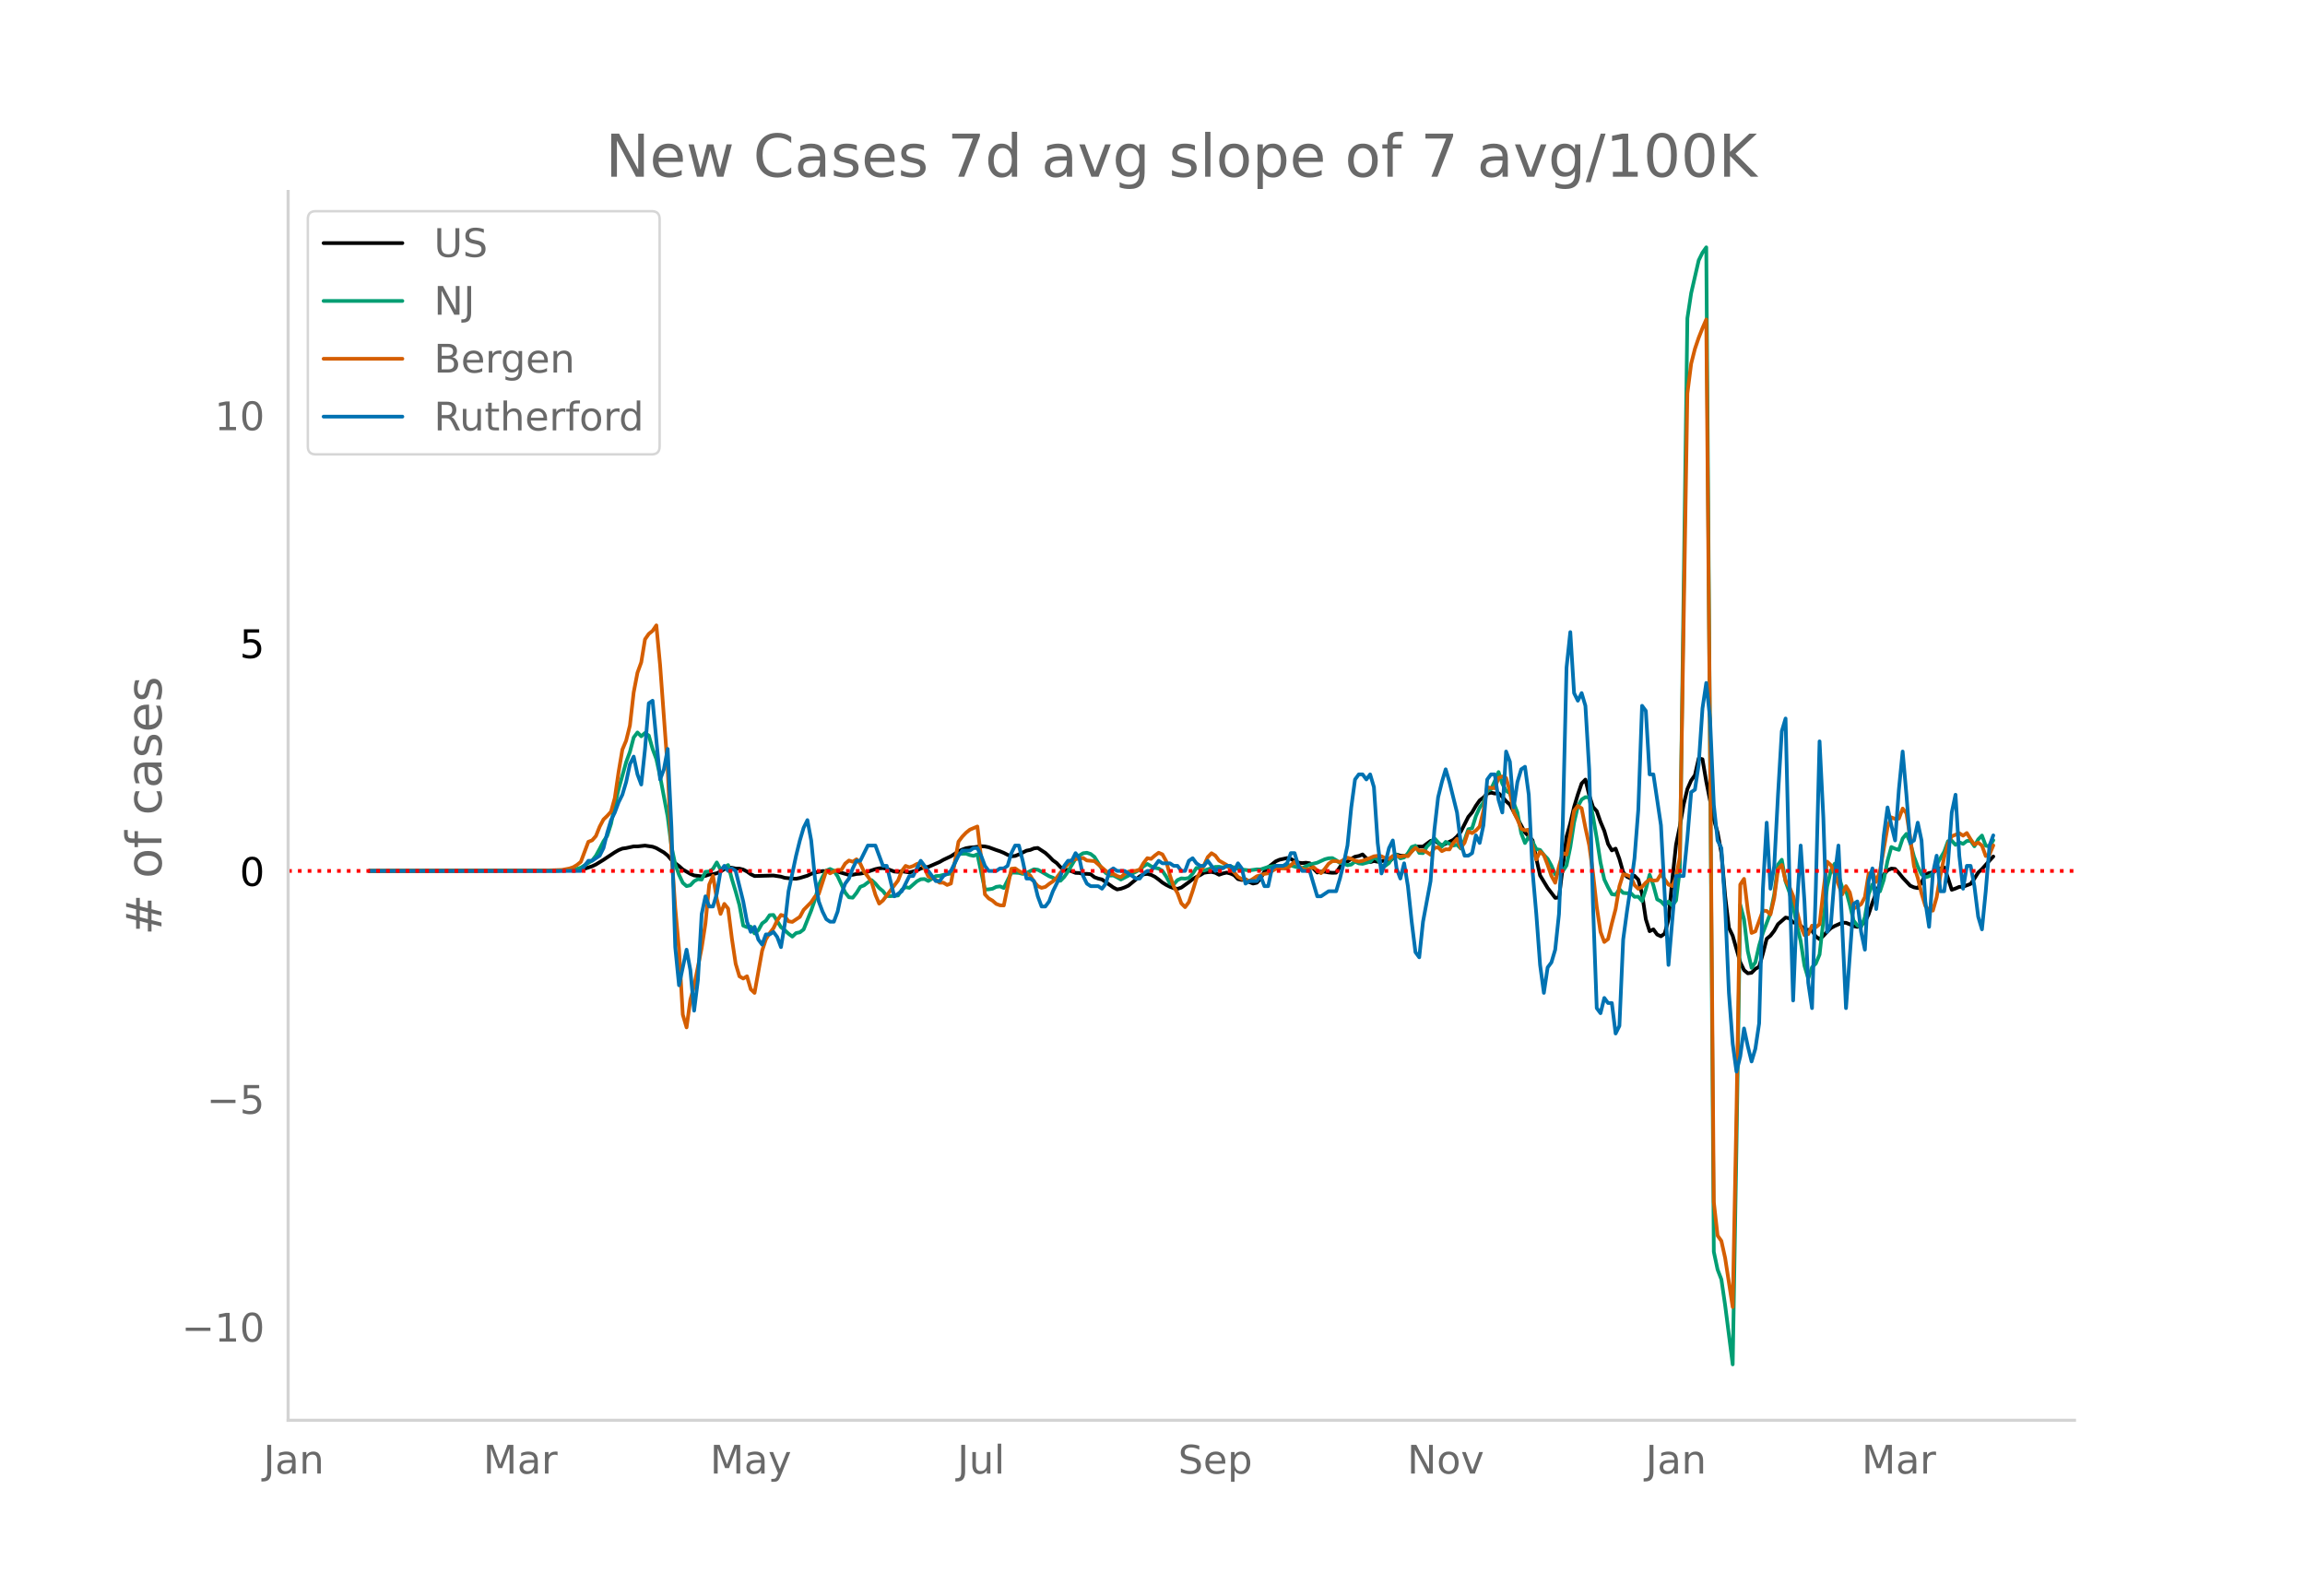 <svg height="864" viewBox="0 0 936 648" width="1248" xmlns="http://www.w3.org/2000/svg" xmlns:xlink="http://www.w3.org/1999/xlink"><defs><style>*{stroke-linecap:butt;stroke-linejoin:round}</style></defs><g id="figure_1"><path d="M0 648h936V0H0z" style="fill:#fff" id="patch_1"/><g id="axes_1"><path d="M117 576.72h725.4V77.76H117z" style="fill:none" id="patch_2"/><path clip-path="url(#p16ee1bc561)" d="m149.973 353.66 76.68-.134 7.669-.279 1.533-.165 1.534-.304 3.067-1.022 1.534-.722 3.067-1.887 4.6-3.06 1.534-.883 1.534-.623 1.534-.21 3.067-.673 1.533.008 3.068-.334 3.067.452 1.533.566 3.068 1.772 1.533 1.24 1.534 1.798 1.534 1.322 1.533 1.16 1.534 1.385 3.067 1.778 1.534.644 3.067.364 1.533-.197 1.534-.532 1.534-.176 1.533-.335 1.534-.716 1.534-.951 1.533-.722 1.534.15 1.533.318 1.534.043 1.534.383 1.533.782 1.534 1.09 1.533.744 7.669-.216 3.067.468 1.533.48 3.068.307 1.533.055 1.534-.304 3.067-.933 1.534-.752 1.533-.497 3.068-.63 3.067.113 1.533-.123 1.534.265 4.6 1.32 1.534-.069 1.534-.328 1.534-.121 1.533-.294 4.601-1.55 1.534-.33 1.533-.08 1.534.266 3.067 1.12 1.534.13 1.533-.236 3.068.493 3.067-.826 1.534-.786 1.533-.46 1.534-.185 4.6-2.007 1.534-.873 3.067-1.447 3.068-1.979 1.533-.744 1.534-.544 1.534-.263 1.533-.105 3.067-.445 1.534.103 1.534.324 3.067 1.123 1.533.509 1.534.64 1.534.781 1.533.61 1.534-.14 1.534-.621 3.067-1.523 1.533-.3 1.534-.627 1.534-.177 3.067 2.008 1.533 1.41 1.534 1.598 1.534 1.112 1.533 1.667 1.534 1.24 1.534-.143 3.067 1.236 1.533.05 1.534.356 1.534-.015 1.533.139 1.534 1.226 1.533.554 1.534.366 4.6 3.244 1.535.798 1.533-.28 1.534-.545 1.533-.719 3.068-2.517 1.533-1.242 1.534-.82 1.533-.192 1.534.4 1.534.769 1.533 1.108 1.534 1.252 1.534.943 1.533.768 1.534.575 1.533.27 1.534-.523 3.067-2.2 1.534-1.219 1.533-.897 1.534-.765 1.534-.932 1.533-.236 1.534-.121 1.534.36 1.533.804 1.534-.53 1.533-.348 1.534.372 1.534.686 1.533 1.575 1.534.357 1.533-.267 1.534 1.104 1.534.626 1.533-.344 1.534-1.716 1.534-2.786 1.533-1.75 3.067-2.421 1.534-.674 3.067-.664 1.534.332 1.533.906 1.534.634 1.534.171 1.533-.147 1.534.224 1.534 2.17 1.533 1.584 1.534-.366 1.533.026 1.534.31 1.534.143 1.533-.059 1.534-2.27 1.533-2.043 1.534-.19 1.534-1.105 1.533-.87 1.534-.298 1.534-.618 3.067 3.14 1.533-.474 1.534.294 3.067-.488 1.534.54 3.067-2.974 1.534.447 1.533.095 1.534-.238 1.534-1.613 1.533-1.924 3.067.008 3.068-2.294 1.533-.316 1.534 1.177 1.533 1.01 4.601-2.305 1.534-1.363 1.534-1.93 3.067-6.058 1.533-1.829 1.534-2.667 1.534-2.181 1.533-1.165 1.534-1.573 1.533-.408 1.534.349 1.534-.13 1.533 1.483 1.534 1.775 1.534 1.371 6.134 11.31 3.067 3.176 1.534 7.45 1.533 6.84 3.068 5.058 3.067 4.037 1.534-.13 3.067-24.717 1.533-5.398 1.534-6.647 1.534-5.094 1.533-4.466 1.534-1.567 1.533 6.295 1.534 4.818 1.534 1.673 1.533 4.395 1.534 3.639 1.534 5.302 1.533 2.632 1.534-.721 1.533 4.187 1.534 5.396 1.534 1.821 1.533.733 1.534-1.108 1.533 1.552 1.534 5.79 1.534 10.298 1.533 4.859 1.534-.74 1.534 2.106 1.533.707 1.534-1.106 1.533-5.803 1.534-16.046 1.534-14.275 1.533-7.44 1.534-8.813 1.533-6.325 1.534-3.466 1.534-2.159 1.533-6.84 1.534.384 1.534 9.053 3.067 15.33 1.533 5.343 1.534 8.32 1.534 17.496 1.533 12.905 1.534 3.237 3.067 10.78 1.534 3.165 1.533 1.29 1.534-.217 1.534-1.572 1.533-.888 1.534-5.306 1.533-6.027 1.534-1.275 1.534-1.986 1.533-2.685 3.067-2.675 1.534.283 1.534 1.685 1.533.26 1.534 1.077 1.534 1.412 3.067.57 1.533 2.38 1.534 1.087 1.534-1.309 1.533-1.709 1.534-1.457 1.533-.848 3.068-1.362 1.533.06 1.534.59 1.534.76 1.533.295 1.534-.787 1.533-1.151 1.534-3.243 1.534-4.662 3.067-7.857 1.533-3.538 1.534-1.712 1.534-.712 1.533.144 1.534 1.628 1.534 1.885 3.067 3.273 1.533.68 1.534.309 1.534-2.205 1.533-3.263 1.534-.649 1.533-.286 1.534-.963 1.534-.586 1.533-.432 1.534 4.312 1.534 4.759 1.533-.527 1.534-.662 1.533-.047 3.068-1.153 1.533-2.152 1.534-2.455 1.533-1.395 3.068-3.459 1.533-1.668h0" style="fill:none;stroke:#000;stroke-linecap:round;stroke-width:1.5" id="line2d_1"/><path clip-path="url(#p16ee1bc561)" d="m149.973 353.656 76.68-.097 4.601-.228 1.534-.185 1.534-.323 1.533-.485 4.601-2.912 1.534-1.964 1.533-2.792 1.534-3.04 1.533-2.27 1.534-4.85 1.534-7.466 1.533-6.573 3.068-10.99 1.533-4.163 1.534-5.855 1.533-2.039 1.534 1.567 1.534-1.358 1.533 1.05 1.534 5.42 1.533 4.142 1.534 7.086 3.067 16.33 1.534 12.11 1.534 7.222 1.533 4.224 1.534 3.27 1.533 1.337 1.534-.351 1.534-1.648 1.533-.827 1.534.17 1.533-3.159 1.534-.104 1.534-1.092 1.533-2.609 1.534 2.96 3.067-1.889 1.534 5.685 1.533 5.06 1.534 5.519 1.534 8.323 1.533.635 1.534-.212 1.533 2.755 1.534-1.293 1.534-2.761 1.533-1.123 1.534-2.236 1.534-.092 3.067 4.962 1.533 1.231 1.534 1.422 1.534 1.172 1.533-1.431 1.534-.304 1.533-1.17 3.068-7.672 1.533-4.477 1.534-5.848 1.534-3.357 1.533-2.538 1.534-.664 1.533.734 1.534 2.236 3.067 6.603 1.534 1.926 1.533.168 1.534-1.943 1.534-2.466 1.533-.604 1.534-1.188 1.534-.931 1.533 1.399 1.534 1.794 1.533 1.256 1.534 1.997 1.534.06 3.067-.27 1.533-2.341 1.534-1.06 1.534.307 3.067-2.683 1.534-.81 1.533-.11 1.534.795 1.533-.904 1.534-1.088 1.534-.085 1.533-.402 3.067-.553 1.534-4.196 1.534-3.78 3.067-.075 1.534.564 1.533.327 1.534-.642 3.067 14.335 1.534-.106 1.533-.234 1.534-.768 1.533-.208 1.534.672 3.067-6.208 1.534-.025 1.534.11 1.533.413 1.534-.32 1.533-.852 1.534-.718 1.534.189 1.533.825 3.067 1.8 1.534.606 1.534.891 1.533.353 1.534-1.58 1.534-2.198 3.067-5.193 1.533-1.282 1.534-.927 1.534-.19 1.533.496 1.534 1.212 3.067 4.864 1.534 1.639 1.533 1.06 1.534-.054 1.534.752 1.533.89 3.067-1.564 4.601-2.404 1.534-1.386 1.533-.96 1.534.943 1.534.625 1.533.3 1.534.945 1.534 2.3 1.533 2.824 1.534.317 1.533-1.716 1.534-.69 1.534.12 1.533-.278 1.534-1.722 1.533-2.362 1.534.176 1.534.9 4.6-1.486 1.534-.04 1.534.24 1.533-.381 1.534-.07 3.067 1.033 1.534.28 3.067.356 3.067-.417 1.534.032 3.067-1.027 3.067-.48 1.534.263 1.534-.123 1.533-.48 1.534.24 3.067.86 1.534.218 3.067-1.47 3.067-.737 3.067-1.401 1.534-.396 1.534-.082 1.533.869 1.534 1.131 1.533.153 1.534.757 1.534-.287 1.533-1.206 1.534.738 1.534.177 3.067-.84 1.533-1.733 1.534.812 1.534 2.532 1.533.058 1.534-1.174 1.533-2.474 1.534-.863 1.534 1.483 1.533-.38 1.534-1.718 1.534-2.54 1.533-.5 1.534 2.91 1.533.086 1.534-2.569 1.534-1.585 1.533-1.899 3.067 3.372 1.534-1.888 3.067 1.494 1.534-.333 1.534 1.535 1.533-3.485 1.534-4.339 1.533-.412 1.534-4.92 1.534-3.454 1.533-2.056 1.534-4.61 1.533-.773 1.534-3.33 1.534-3.67 1.533 4.747 1.534 2.842 1.534 1.006 3.067 7.842 1.533 8.355 1.534 4.027 1.534-2.554 1.533 2.092 1.534 2.94 1.533.338 1.534 2.005 1.534 1.578 1.533 2.789 1.534 3.552 3.067-1.252 1.534-2.398 1.533-7.415 1.534-10.011 1.534-6.556 1.533-2.77 1.534-.968 1.533.164 1.534 7.598 1.534 8.901 1.533 9.934 1.534 6.814 1.534 3.227 1.533 2.768 1.534.242 1.533-2.268 1.534 1.5 1.534.145 1.533-.074 1.534 1.52 1.533-.036 1.534 1.735 1.534-4.745 1.533-5.9 1.534 4.292 1.534 5.69 1.533.814 1.534 1.662 1.533-1.582 1.534 1.659 1.534-2.086 1.533-12.562 3.067-223.875 1.534-10.157 3.067-13.364 1.534-3.118 1.534-2.156 3.067 407.887 1.533 7.213 1.534 3.992 1.534 10.515 3.067 23.993 1.533-88.83 1.534-97.771 1.534 5.837 1.533 13.015 1.534 6.73 1.534-2.236 1.533-6.817 1.534-5.145 3.067-8.078 1.534-7.552 1.533-12.102 1.534-1.973 1.533 8.807 1.534 4.333 1.534 5.725 1.533 7.749 1.534 6.43 1.534 9.99 1.533 5.175 1.534-4.545 1.533-1.493 1.534-3.671 3.067-27.622 1.534-6.56 1.533-2.707 1.534 4.67 1.534 5.04 1.533 1.132 1.534 5.721 1.534 6.52 1.533 1.992 1.534.672 1.533-4.041 1.534-9.359 1.534-3.92 1.533 2.681 1.534.108 1.533-4.651 1.534-7.749 1.534-5.595 1.533.69 1.534.458 1.534-4.614 1.533-1.877 1.534 3.561 1.533 5.664 1.534 4.037 1.534 3.193 1.533 1.205 1.534-.461 1.533-1.093 1.534-3.597 3.067-5.24 1.534-4.273 1.534-.221 1.533 1.685 1.534-1.041 1.533.648 1.534-1.18 1.534-.074 1.533 2.228 1.534-2.783 1.533-1.577 1.534 4.122 1.534.33 1.533-2.543h0" style="fill:none;stroke:#009e73;stroke-linecap:round;stroke-width:1.5" id="line2d_2"/><path clip-path="url(#p16ee1bc561)" d="m149.973 353.656 67.479-.1 6.134-.143 4.601-.162 3.067-.587 1.534-.527 1.534-.931 1.533-1.236 3.067-8.143 1.534-.607 1.534-1.742 1.533-3.829 1.534-2.896 1.533-1.459 1.534-1.721 1.534-5.55 1.533-10.533 1.534-9.095 1.534-3.646 1.533-6.158 1.534-13.45 1.533-7.96 1.534-4.233 1.534-9.358 1.533-2.188 1.534-1.236 1.533-2.228 1.534 16.245 3.067 41.91 1.534 33.846 1.534 22.727 1.533 16.812 1.534 26.535 1.533 5.185 1.534-11.201 1.534-5.651 3.067-15.435 1.533-9.925 1.534-15.78 1.534-3.544 1.533 9.378 1.534 6.057 1.534-4.052 1.533 1.904 1.534 12.154 1.533 10.25 1.534 5.104 1.534.89 1.533-.91 1.534 5.266 1.533 1.478 3.068-17.095 1.533-4.639 1.534-2.512 1.534-1.985 1.533-3.16 1.534-2.268 1.533.527 1.534 2.066 1.534.243 3.067-2.046 1.533-2.836 3.068-3.12 1.533-2.268 1.534-1.073 3.067-9.44 1.534 1.054 1.533-.79 1.534-.628 1.534.02 1.533-2.552 1.534-1.256 1.533.506 1.534-.992 1.534 1.762 1.533 3.282 1.534 1.944 1.534 2.248 1.533 5.145 1.534 3.606 1.533-1.276 6.135-8.102 1.533-3.87 1.534-2.065 1.534.587 1.533-.527 1.534-.85 1.534-.446 1.533 2.107 1.534 3.423 1.533.527 1.534.83 1.534 1.175 1.533-.02 1.534.931 1.533-.587 3.068-16.995 1.533-2.025 1.534-1.6 1.534-1.236 3.067-1.296 1.533 12.66 1.534 14.908 1.534 1.64 1.533.892 1.534 1.336 1.533.568 1.534.06 3.067-14.887 1.534-.163 1.534 1.054 1.533.85 1.534-.06 1.533 1.053 1.534 2.512 1.534 1.782 1.533.71 1.534-.386 1.533-1.215 1.534-1.033 1.534-1.479 1.533-2.106 1.534-1.844 3.067-3.18 1.534-.445 1.533-.142 1.534-.304 1.534 1.013 3.067.263 6.134 5.287 1.534-.122 1.534.892 1.533.465 1.534-1.336 1.533-.932 3.068-.345 1.533-.486 1.534-2.633 1.533-1.985 1.534.284 1.534-1.357 1.533-1.135 1.534.669 1.534 2.754 1.533 5.834 1.534 4.517 1.533 2.633 1.534 4.132 1.534 1.56 1.533-2.046 1.534-4.497 1.533-5.003 3.068-5.428 1.533-3.342 1.534-1.58 1.534.952 1.533 2.046 3.067 1.742 1.534 1.742 1.534 1.276 1.533 1.843 1.534.87 1.533.203 1.534.628 1.534-.911 1.533-1.053 1.534-.365 1.534-.587 1.533-.243 3.067-1.803 3.068-.203 1.533.142 3.067-2.816 3.068 2.877 1.533.324 1.534-.365 1.534-.648 1.533 1.337 1.534 1.094 1.533-1.742 1.534-2.066 1.534-1.074h1.533l1.534.365 3.067-1.742 1.534.445 1.533.73 1.534.384 1.534-.303 3.067-1.155 1.533-.668 1.534-.203 1.534.182 1.533.79 1.534.284 1.533-1.215h1.534l1.534.303 1.533-.344 1.534.162 1.534-1.944 1.533-1.459 1.534 1.175 1.533-.081 1.534.648 1.534 1.053 1.533-2.775 1.534-.222 1.533 1.539 1.534-.75 1.534.061 1.533-2.592 1.534-1.702 1.534 3.646 1.533-2.066 1.534-4.618 1.533.729 1.534-1.074 1.534-1.62 1.533-6.421 1.534-9.52 1.533.263 1.534.122 1.534-4.193 1.533-.588 1.534.628 1.534 5.348 1.533 8.487 1.534 2.977 1.533 3.788 1.534.648 1.534-.263 1.533 6.907 1.534 5.186 1.533-3.2 1.534 1.437 1.534 3.95 1.533 4.457 1.534 2.815 1.534-6.684 1.533-5.368 1.534.608 1.533-8.001 1.534-9.763 1.534-2.006 1.533.993 1.534 7.88 1.533 7.048 1.534 11.262 1.534 13.794 1.533 10.189 1.534 4.091 1.534-1.195 1.533-6.34 1.534-5.854 1.533-9.236 1.534-4.922 1.534.385 1.533.648 1.534 3.423 1.533 1.499 1.534-.77 1.534-1.762 1.533-1.215 1.534.405 1.534-.122 1.533-2.511 3.067 4.294 1.534.587 1.534-3.605 1.533-8.265 3.067-188.214 1.534-12.052 1.534-6.037 1.533-4.517 1.534-3.889 1.534-3.504 1.533 171.504 1.534 186.878 1.533 13.632 1.534 2.167 1.534 6.907 3.067 19.912 1.533-78.713 1.534-92.832 1.534-2.309 1.533 12.74 1.534 9.217 1.534-.648 3.067-8.426 1.533.141 1.534 1.439 1.534-6.705 1.533-11.708 1.534-1.701 1.533 6.42 1.534 2.432 1.534 3.727 3.067 12.274 1.534 3.667 1.533-.426 1.534-3.443 1.533.668 1.534-1.235 1.534-13.51 1.533-11.931 1.534 1.458 1.533 3.727 3.068 8.143 1.533-3.363 1.534 2.553 1.534 6.522 1.533-.75 1.534-.992 1.533-2.836 1.534-9.58 1.534-.831 1.533 4.193 1.534-4.538 3.067-17.642 1.534-4.031 1.533.608 1.534-.102 1.534-4.091 1.533 1.884 1.534 9.864 1.533 11.627 1.534 4.76 1.534 6.32 1.533 5.063 1.534 1.904 1.533.02 1.534-5.367 1.534-8.953 1.533-7.373 1.534-5.47 1.534-3.017 3.067-1.236 1.533.973 1.534-1.054 1.534 2.552 1.533 2.168 1.534-.83 1.533 1.194 1.534 4.254 1.534-.648 1.533-3.666h0" style="fill:none;stroke:#d55e00;stroke-linecap:round;stroke-width:1.5" id="line2d_3"/><path clip-path="url(#p16ee1bc561)" d="M149.973 353.656h85.882l3.067-4.126h1.534l3.067-2.063 1.534-3.095 1.533-6.19 1.534-5.159 1.534-3.094 1.533-4.127 1.534-3.095 1.534-5.158 1.533-7.222 1.534-3.095 1.533 7.222 1.534 4.126 1.534-14.443 1.533-18.57 1.534-1.031 3.067 31.981 1.534-4.126 1.533-8.254 1.534 31.981 1.534 48.488 1.533 15.475 3.067-14.443 1.534 8.253 1.534 16.506 1.533-12.38 1.534-26.822 1.533-7.222 1.534 4.127h1.534l1.533-5.159 1.534-9.285 1.534-2.063 1.533 2.063 1.534-1.031 1.533 1.031 3.068 12.38 1.533 8.253 1.534 4.127 1.533-2.063 1.534 5.158 1.534 2.063 1.533-4.126h1.534l1.534-1.032 1.533 2.063 1.534 4.127 1.533-9.285 1.534-13.411 3.067-14.443 1.534-6.19 1.533-5.159 1.534-3.095 1.534 8.254 1.533 15.474 1.534 9.285 1.534 4.127 1.533 3.095 1.534 1.031h1.533l1.534-4.126 1.534-7.222 1.533-4.126 1.534-2.064 1.533-4.126 1.534-3.095h1.534l3.067-6.19h3.067l3.067 8.253h1.534l3.067 12.38 3.067-2.063 3.068-6.19h1.533l3.068-6.19 6.134 8.253h1.534l1.533-2.063 3.067-2.064 3.068-6.19 1.533-2.063h3.068l1.533-1.031h1.534l1.533 3.095 1.534 4.126 1.534 2.063h3.067l1.533-1.031h1.534l1.534-1.032 1.533-5.158 1.534-3.095h1.534l1.533 6.19 1.534 7.221h1.533l1.534 1.032 1.534 6.19 1.533 4.127h1.534l1.533-2.064 1.534-4.126 3.067-6.19 1.534-4.127 1.534-2.063h1.533l1.534-3.095 1.533 2.063 1.534 7.222 1.534 3.095 1.533 1.031h3.067l1.534 1.032 1.534-2.063 1.533-5.159 1.534-1.031 1.534 1.031h3.067l4.6 3.095h1.534l1.534-2.063 1.533-1.032h1.534l3.067-4.126 1.534 1.032h3.067l1.534 1.031h1.533l1.534 2.063h1.534l1.533-4.126 1.534-1.032 1.533 2.064 1.534 1.031h1.534l1.533-2.063 3.068 4.126 1.533-1.031h1.534l1.533-1.032h1.534l1.534 2.063 1.533-3.094 1.534 2.063 1.533 6.19 1.534-1.032h3.067l1.534-2.063 1.534 4.126h1.533l1.534-7.221 1.533-1.032h3.068l1.533-1.031 1.534-4.127h1.533l1.534 5.158 1.534 2.063h3.067l3.067 10.317h1.534l3.067-2.063h3.067l1.534-5.159 1.533-6.19 1.534-7.221 1.534-15.475 1.533-11.348 1.534-2.063h1.534l1.533 2.063 1.534-2.063 1.533 5.158 1.534 22.696 1.534 12.38 1.533-4.126 1.534-6.19 1.533-3.095 1.534 11.348 1.534 4.126 1.533-6.19 1.534 9.285 1.534 14.443 1.533 12.38 1.534 2.064 1.533-14.444 3.068-16.506 1.533-20.633 1.534-13.411 1.533-6.19 1.534-5.158 1.534 5.158 3.067 12.38 1.534 12.38 1.533 5.158h1.534l1.533-1.032 1.534-7.222 1.534 3.095 1.533-7.221 1.534-18.57 1.533-2.063h1.534l1.534 10.316 1.533 5.159 1.534-24.76 1.534 4.127 1.533 18.57 1.534-10.317 1.533-5.158 1.534-1.032 1.534 11.348 1.533 30.95 1.534 17.538 1.533 20.633 1.534 11.348 1.534-10.317 1.533-2.063 1.534-5.158 1.534-14.443 1.533-36.108 1.534-63.962 1.533-14.444 1.534 24.76 1.534 3.095 1.533-3.095 1.534 5.158 1.533 25.792 1.534 54.677 1.534 42.298 1.533 2.063 1.534-6.19 1.534 2.063h1.533l1.534 12.38 1.533-3.095 1.534-35.076 1.534-11.348 1.533-10.317 1.534-11.348 1.533-19.601 1.534-42.298 1.534 2.064 1.533 25.79h1.534l3.067 20.634 3.067 56.74 3.068-36.107h3.067l1.533-15.475 1.534-18.57 1.534-1.031 1.533-10.317 1.534-22.696 1.534-10.317 1.533 14.444 1.534 35.076 1.533 14.443 1.534 3.095 1.534 23.728 1.533 35.076 1.534 20.633 1.533 11.348 1.534-6.19 1.534-11.348 1.533 7.221 1.534 6.19 1.534-5.158 1.533-10.317 1.534-54.677 1.533-26.823 1.534 26.823 1.534-9.285 1.533-28.886 1.534-25.791 1.533-5.158 1.534 63.962 1.534 50.55 1.533-38.17 1.534-24.76 1.534 22.696 1.533 33.013 1.534 10.317 1.533-48.488 1.534-59.836 1.534 30.95 1.533 46.424 1.534-3.095 1.533-19.601 1.534-12.38 3.067 66.026 3.068-42.298 1.533-1.032 1.534 12.38 1.533 7.222 1.534-27.855 1.534-5.158 1.533 16.506 1.534-12.38 1.533-17.538 1.534-11.348 1.534 7.222 1.533 6.19 1.534-20.633 1.534-15.475 1.533 17.538 1.534 19.601 1.533-1.031 1.534-7.222 1.534 7.222 1.533 24.76 1.534 10.316 1.533-21.665 1.534-7.221 1.534 14.443h1.533l1.534-11.348 1.534-20.633 1.533-7.222 1.534 24.76 1.533 13.411 1.534-9.285h1.534l1.533 8.253 1.534 12.38 1.533 5.158 1.534-15.474 1.534-18.57 1.533-4.127h0" style="fill:none;stroke:#0072b2;stroke-linecap:round;stroke-width:1.5" id="line2d_4"/><path clip-path="url(#p16ee1bc561)" d="M117 353.656h725.4" style="fill:none;stroke:red;stroke-dasharray:1.5,2.475;stroke-dashoffset:0;stroke-width:1.5" id="line2d_5"/><path d="M117 576.72V77.76" style="fill:none;stroke:#d3d3d3;stroke-linecap:square;stroke-linejoin:miter;stroke-width:1.25" id="patch_3"/><path d="M117 576.72h725.4" style="fill:none;stroke:#d3d3d3;stroke-linecap:square;stroke-linejoin:miter;stroke-width:1.25" id="patch_4"/><g id="matplotlib.axis_1"><g id="xtick_1"><g style="fill:#696969" transform="matrix(.16 0 0 -.16 106.968 598.378)" id="text_1"><defs><path d="M9.813 72.906h9.859V5.078q0-13.187-5-19.14-5-5.954-16.094-5.954h-3.75v8.297h3.078q6.531 0 9.219 3.672Q9.813-4.39 9.813 5.078z" id="DejaVuSans-74"/><path d="M34.281 27.484q-10.89 0-15.093-2.484-4.204-2.484-4.204-8.5 0-4.781 3.157-7.594 3.156-2.797 8.562-2.797 7.485 0 12 5.297 4.516 5.297 4.516 14.078v2zm17.922 3.72V0H43.22v8.297Q40.14 3.328 35.547.953q-4.594-2.375-11.234-2.375-8.391 0-13.36 4.719Q6 8.016 6 15.922q0 9.219 6.172 13.906 6.187 4.688 18.437 4.688h12.61v.89q0 6.203-4.078 9.594-4.078 3.39-11.453 3.39-4.688 0-9.141-1.124-4.438-1.125-8.531-3.375v8.312q4.921 1.906 9.562 2.844 4.64.953 9.031.953 11.875 0 17.735-6.156 5.86-6.14 5.86-18.64z" id="DejaVuSans-97"/><path d="M54.89 33.016V0h-8.984v32.719q0 7.765-3.031 11.61-3.031 3.858-9.078 3.858-7.281 0-11.484-4.64-4.204-4.625-4.204-12.64V0H9.08v54.688h9.03v-8.5q3.235 4.937 7.594 7.374Q30.078 56 35.797 56q9.422 0 14.25-5.828 4.844-5.828 4.844-17.156z" id="DejaVuSans-110"/></defs><use xlink:href="#DejaVuSans-74"/><use x="29.492" xlink:href="#DejaVuSans-97"/><use x="90.771" xlink:href="#DejaVuSans-110"/></g></g><g id="xtick_2"><g style="fill:#696969" transform="matrix(.16 0 0 -.16 196.224 598.378)" id="text_2"><defs><path d="M9.813 72.906h14.703l18.593-49.61 18.703 49.61h14.704V0H66.89v64.016l-18.797-50h-9.907l-18.796 50V0H9.813z" id="DejaVuSans-77"/><path d="M41.11 46.297q-1.516.875-3.297 1.281Q36.03 48 33.89 48q-7.625 0-11.703-4.953-4.079-4.953-4.079-14.234V0H9.08v54.688h9.03v-8.5q2.844 4.984 7.375 7.39Q30.031 56 36.531 56q.922 0 2.047-.125 1.125-.11 2.484-.36z" id="DejaVuSans-114"/></defs><use xlink:href="#DejaVuSans-77"/><use x="86.279" xlink:href="#DejaVuSans-97"/><use x="147.559" xlink:href="#DejaVuSans-114"/></g></g><g id="xtick_3"><g style="fill:#696969" transform="matrix(.16 0 0 -.16 288.328 598.378)" id="text_3"><defs><path d="M32.172-5.078q-3.797-9.766-7.422-12.735-3.61-2.984-9.656-2.984H7.906v7.516h5.282q3.703 0 5.75 1.765Q21-9.766 23.483-3.219l1.61 4.094-22.11 53.813H12.5l17.094-42.766 17.093 42.766h9.516z" id="DejaVuSans-121"/></defs><use xlink:href="#DejaVuSans-77"/><use x="86.279" xlink:href="#DejaVuSans-97"/><use x="147.559" xlink:href="#DejaVuSans-121"/></g></g><g id="xtick_4"><g style="fill:#696969" transform="matrix(.16 0 0 -.16 388.766 598.378)" id="text_4"><defs><path d="M8.5 21.578v33.11h8.984V21.922q0-7.766 3.016-11.656 3.031-3.875 9.094-3.875 7.265 0 11.484 4.64 4.234 4.64 4.234 12.656v31h8.985V0h-8.984v8.406Q42.047 3.422 37.718 1q-4.313-2.422-10.032-2.422-9.421 0-14.312 5.86Q8.5 10.296 8.5 21.578zM31.11 56z" id="DejaVuSans-117"/><path d="M9.422 75.984h8.984V0H9.422z" id="DejaVuSans-108"/></defs><use xlink:href="#DejaVuSans-74"/><use x="29.492" xlink:href="#DejaVuSans-117"/><use x="92.871" xlink:href="#DejaVuSans-108"/></g></g><g id="xtick_5"><g style="fill:#696969" transform="matrix(.16 0 0 -.16 478.423 598.378)" id="text_5"><defs><path d="M53.516 70.516V60.89q-5.61 2.687-10.594 4-4.984 1.328-9.625 1.328-8.047 0-12.422-3.125t-4.375-8.89q0-4.845 2.906-7.313 2.907-2.453 11.016-3.97l5.953-1.218q11.031-2.11 16.281-7.406 5.25-5.297 5.25-14.172 0-10.61-7.11-16.078-7.093-5.469-20.812-5.469-5.172 0-11.015 1.172Q13.14.922 6.89 3.219v10.156q6-3.36 11.765-5.078 5.766-1.703 11.328-1.703 8.438 0 13.032 3.312 4.593 3.328 4.593 9.485 0 5.359-3.297 8.39-3.296 3.032-10.812 4.547L27.484 33.5q-11.03 2.188-15.968 6.875-4.922 4.688-4.922 13.047 0 9.672 6.812 15.234 6.813 5.563 18.766 5.563 5.14 0 10.453-.938 5.328-.922 10.89-2.765z" id="DejaVuSans-83"/><path d="M56.203 29.594v-4.39H14.891q.593-9.282 5.593-14.142 5-4.859 13.938-4.859 5.172 0 10.031 1.266 4.86 1.265 9.656 3.812v-8.5Q49.266.734 44.187-.344 39.11-1.422 33.892-1.422q-13.094 0-20.735 7.61-7.64 7.625-7.64 20.625 0 13.421 7.25 21.296Q20.016 56 32.328 56q11.031 0 17.453-7.11 6.422-7.093 6.422-19.296zm-8.984 2.64q-.094 7.36-4.125 11.75-4.032 4.407-10.672 4.407-7.516 0-12.031-4.25-4.516-4.25-5.203-11.97z" id="DejaVuSans-101"/><path d="M18.11 8.203v-29H9.077v75.484h9.031v-8.296q2.844 4.875 7.157 7.234Q29.594 56 35.594 56q9.968 0 16.187-7.906 6.235-7.907 6.235-20.797T51.78 6.484q-6.218-7.906-16.187-7.906-6 0-10.328 2.375-4.313 2.375-7.157 7.25zm30.578 19.094q0 9.906-4.079 15.547-4.078 5.64-11.203 5.64-7.14 0-11.218-5.64-4.079-5.64-4.079-15.547 0-9.906 4.078-15.547 4.079-5.64 11.22-5.64 7.124 0 11.202 5.64t4.078 15.547z" id="DejaVuSans-112"/></defs><use xlink:href="#DejaVuSans-83"/><use x="63.477" xlink:href="#DejaVuSans-101"/><use x="125" xlink:href="#DejaVuSans-112"/></g></g><g id="xtick_6"><g style="fill:#696969" transform="matrix(.16 0 0 -.16 571.438 598.378)" id="text_6"><defs><path d="M9.813 72.906h13.28l32.329-60.984v60.984h9.562V0h-13.28L19.39 60.984V0H9.813z" id="DejaVuSans-78"/><path d="M30.61 48.39q-7.22 0-11.422-5.64-4.204-5.64-4.204-15.453 0-9.813 4.172-15.453 4.188-5.64 11.453-5.64 7.188 0 11.375 5.655 4.203 5.672 4.203 15.438 0 9.719-4.203 15.406-4.187 5.688-11.375 5.688zm0 7.61q11.718 0 18.406-7.625 6.703-7.61 6.703-21.078 0-13.422-6.703-21.078-6.688-7.64-18.407-7.64-11.765 0-18.437 7.64-6.656 7.656-6.656 21.078 0 13.469 6.656 21.078Q18.844 56 30.609 56z" id="DejaVuSans-111"/><path d="M2.984 54.688H12.5L29.594 8.797l17.093 45.89h9.516L35.687 0H23.485z" id="DejaVuSans-118"/></defs><use xlink:href="#DejaVuSans-78"/><use x="74.805" xlink:href="#DejaVuSans-111"/><use x="135.986" xlink:href="#DejaVuSans-118"/></g></g><g id="xtick_7"><g style="fill:#696969" transform="matrix(.16 0 0 -.16 668.271 598.378)" id="text_7"><use xlink:href="#DejaVuSans-74"/><use x="29.492" xlink:href="#DejaVuSans-97"/><use x="90.771" xlink:href="#DejaVuSans-110"/></g></g><g id="xtick_8"><g style="fill:#696969" transform="matrix(.16 0 0 -.16 755.993 598.378)" id="text_8"><use xlink:href="#DejaVuSans-77"/><use x="86.279" xlink:href="#DejaVuSans-97"/><use x="147.559" xlink:href="#DejaVuSans-114"/></g></g></g><g id="matplotlib.axis_2"><g id="ytick_1"><g style="fill:#696969" transform="matrix(.16 0 0 -.16 73.733 544.782)" id="text_9"><defs><path d="M10.594 35.5h62.593v-8.297H10.594z" id="DejaVuSans-8722"/><path d="M12.406 8.297h16.11v55.625l-17.532-3.516v8.985l17.438 3.515h9.86V8.296H54.39V0H12.406z" id="DejaVuSans-49"/><path d="M31.781 66.406q-7.61 0-11.453-7.5Q16.5 51.422 16.5 36.375q0-14.984 3.828-22.484 3.844-7.5 11.453-7.5 7.672 0 11.5 7.5 3.844 7.5 3.844 22.484 0 15.047-3.844 22.531-3.828 7.5-11.5 7.5zm0 7.813q12.266 0 18.735-9.703 6.468-9.688 6.468-28.141 0-18.406-6.468-28.11-6.47-9.687-18.735-9.687-12.25 0-18.718 9.688-6.47 9.703-6.47 28.109 0 18.453 6.47 28.14Q19.53 74.22 31.78 74.22z" id="DejaVuSans-48"/></defs><use xlink:href="#DejaVuSans-8722"/><use x="83.789" xlink:href="#DejaVuSans-49"/><use x="147.412" xlink:href="#DejaVuSans-48"/></g></g><g id="ytick_2"><g style="fill:#696969" transform="matrix(.16 0 0 -.16 83.912 452.258)" id="text_10"><defs><path d="M10.797 72.906h38.719v-8.312H19.828v-17.86q2.14.735 4.281 1.094 2.157.36 4.313.36 12.203 0 19.328-6.688 7.14-6.688 7.14-18.11 0-11.765-7.328-18.296-7.328-6.516-20.656-6.516-4.593 0-9.36.781-4.75.782-9.827 2.344v9.922q4.39-2.39 9.078-3.563 4.687-1.171 9.906-1.171 8.453 0 13.375 4.437 4.938 4.438 4.938 12.063 0 7.609-4.938 12.047-4.922 4.453-13.375 4.453-3.953 0-7.89-.875-3.922-.875-8.016-2.735z" id="DejaVuSans-53"/></defs><use xlink:href="#DejaVuSans-8722"/><use x="83.789" xlink:href="#DejaVuSans-53"/></g></g><g id="ytick_3"><use xlink:href="#DejaVuSans-48" transform="matrix(.16 0 0 -.16 97.32 359.735)" id="text_11"/></g><g id="ytick_4"><use xlink:href="#DejaVuSans-53" transform="matrix(.16 0 0 -.16 97.32 267.212)" id="text_12"/></g><g id="ytick_5"><g style="fill:#696969" transform="matrix(.16 0 0 -.16 87.14 174.689)" id="text_13"><use xlink:href="#DejaVuSans-49"/><use x="63.623" xlink:href="#DejaVuSans-48"/></g></g><g style="fill:#696969" transform="matrix(0 -.2 -.2 0 65.573 379.813)" id="text_14"><defs><path d="M51.125 44H36.922l-4.11-16.313h14.313zm-7.328 27.781-5.078-20.265h14.265L58.11 71.78h7.813L60.89 51.516h15.234V44h-17.14l-4-16.313h15.53V20.22H53.079L48 0h-7.813l5.032 20.219H30.906L25.875 0h-7.86l5.079 20.219H7.719v7.468h17.187L29 44H13.281v7.516h17.625l4.985 20.265z" id="DejaVuSans-35"/><path d="M37.11 75.984V68.5h-8.594q-4.828 0-6.72-1.953-1.874-1.953-1.874-7.031v-4.828h14.797v-6.985H19.922V0H10.89v47.703H2.297v6.984h8.594V58.5q0 9.125 4.25 13.297 4.25 4.187 13.468 4.187z" id="DejaVuSans-102"/><path d="M48.781 52.594v-8.407q-3.812 2.11-7.64 3.157-3.828 1.047-7.735 1.047-8.75 0-13.593-5.547-4.829-5.532-4.829-15.547 0-10.016 4.829-15.563 4.843-5.53 13.593-5.53 3.907 0 7.735 1.046 3.828 1.047 7.64 3.156V2.094Q45.016.344 40.984-.531q-4.015-.89-8.562-.89-12.36 0-19.64 7.765-7.266 7.765-7.266 20.953 0 13.375 7.343 21.031Q20.22 56 33.016 56q4.14 0 8.093-.86 3.953-.843 7.672-2.546z" id="DejaVuSans-99"/><path d="M44.281 53.078v-8.5q-3.797 1.953-7.906 2.922-4.094.984-8.5.984-6.688 0-10.031-2.047-3.344-2.046-3.344-6.156 0-3.125 2.39-4.906 2.391-1.781 9.626-3.39l3.078-.688q9.562-2.047 13.593-5.781 4.032-3.735 4.032-10.422 0-7.625-6.032-12.078-6.03-4.438-16.578-4.438-4.39 0-9.156.86Q10.688.296 5.422 2v9.281q4.984-2.594 9.812-3.89 4.829-1.282 9.579-1.282 6.343 0 9.75 2.172 3.421 2.172 3.421 6.125 0 3.656-2.468 5.61-2.453 1.953-10.813 3.765l-3.125.735q-8.344 1.75-12.062 5.39-3.704 3.64-3.704 9.985 0 7.718 5.47 11.906Q16.75 56 26.811 56q4.97 0 9.36-.734 4.406-.72 8.11-2.188z" id="DejaVuSans-115"/></defs><use xlink:href="#DejaVuSans-35"/><use x="83.789" xlink:href="#DejaVuSans-32"/><use x="115.576" xlink:href="#DejaVuSans-111"/><use x="176.758" xlink:href="#DejaVuSans-102"/><use x="211.963" xlink:href="#DejaVuSans-32"/><use x="243.75" xlink:href="#DejaVuSans-99"/><use x="298.73" xlink:href="#DejaVuSans-97"/><use x="360.01" xlink:href="#DejaVuSans-115"/><use x="412.109" xlink:href="#DejaVuSans-101"/><use x="473.633" xlink:href="#DejaVuSans-115"/></g></g><g style="fill:#696969" transform="matrix(.24 0 0 -.24 245.86 71.76)" id="text_15"><defs><path d="M4.203 54.688h8.985l11.234-42.672 11.172 42.672h10.593l11.235-42.672 11.187 42.672h8.985L63.28 0H52.688L40.922 44.828 29.109 0H18.5z" id="DejaVuSans-119"/><path d="M64.406 67.281v-10.39q-4.984 4.64-10.625 6.922-5.64 2.296-11.984 2.296-12.5 0-19.14-7.64-6.641-7.64-6.641-22.094 0-14.406 6.64-22.047 6.64-7.64 19.14-7.64 6.345 0 11.985 2.296 5.64 2.297 10.625 6.938V5.609Q59.234 2.094 53.437.33q-5.78-1.75-12.218-1.75-16.563 0-26.094 10.124-9.516 10.14-9.516 27.672 0 17.578 9.516 27.703 9.531 10.14 26.094 10.14 6.531 0 12.312-1.734 5.797-1.734 10.875-5.203z" id="DejaVuSans-67"/><path d="M8.203 72.906h46.875v-4.203L28.61 0H18.312L43.22 64.594H8.203z" id="DejaVuSans-55"/><path d="M45.406 46.39v29.594h8.985V0h-8.985v8.203Q42.578 3.328 38.25.953q-4.313-2.375-10.375-2.375-9.906 0-16.14 7.906-6.22 7.922-6.22 20.813 0 12.89 6.22 20.797Q17.968 56 27.874 56q6.063 0 10.375-2.375 4.328-2.36 7.156-7.234zm-30.61-19.093q0-9.906 4.079-15.547 4.078-5.64 11.203-5.64 7.125 0 11.219 5.64 4.11 5.64 4.11 15.547 0 9.906-4.11 15.547-4.094 5.64-11.219 5.64-7.125 0-11.203-5.64-4.078-5.64-4.078-15.547z" id="DejaVuSans-100"/><path d="M45.406 27.984q0 9.766-4.031 15.125-4.016 5.375-11.297 5.375-7.219 0-11.25-5.375-4.031-5.359-4.031-15.125 0-9.718 4.031-15.093t11.25-5.375q7.281 0 11.297 5.375 4.031 5.375 4.031 15.093zm8.985-21.203q0-13.953-6.203-20.765Q42-20.797 29.203-20.797q-4.734 0-8.937.703-4.203.703-8.157 2.172v8.735q3.954-2.141 7.813-3.157 3.86-1.031 7.86-1.031 8.843 0 13.234 4.61 4.39 4.609 4.39 13.937v4.453q-2.781-4.844-7.125-7.234Q33.938 0 27.875 0 17.828 0 11.672 7.656q-6.156 7.672-6.156 20.328 0 12.688 6.156 20.344Q17.828 56 27.875 56q6.063 0 10.406-2.39 4.344-2.391 7.125-7.22v8.297h8.985z" id="DejaVuSans-103"/><path d="M25.39 72.906h8.297L8.297-9.28H0z" id="DejaVuSans-47"/><path d="M9.813 72.906h9.859V42.094L52.39 72.906h12.703L28.906 38.922 67.672 0H54.688L19.672 35.11V0h-9.86z" id="DejaVuSans-75"/></defs><use xlink:href="#DejaVuSans-78"/><use x="74.805" xlink:href="#DejaVuSans-101"/><use x="136.328" xlink:href="#DejaVuSans-119"/><use x="218.115" xlink:href="#DejaVuSans-32"/><use x="249.902" xlink:href="#DejaVuSans-67"/><use x="319.727" xlink:href="#DejaVuSans-97"/><use x="381.006" xlink:href="#DejaVuSans-115"/><use x="433.105" xlink:href="#DejaVuSans-101"/><use x="494.629" xlink:href="#DejaVuSans-115"/><use x="546.729" xlink:href="#DejaVuSans-32"/><use x="578.516" xlink:href="#DejaVuSans-55"/><use x="642.139" xlink:href="#DejaVuSans-100"/><use x="705.615" xlink:href="#DejaVuSans-32"/><use x="737.402" xlink:href="#DejaVuSans-97"/><use x="798.682" xlink:href="#DejaVuSans-118"/><use x="857.861" xlink:href="#DejaVuSans-103"/><use x="921.338" xlink:href="#DejaVuSans-32"/><use x="953.125" xlink:href="#DejaVuSans-115"/><use x="1005.225" xlink:href="#DejaVuSans-108"/><use x="1033.008" xlink:href="#DejaVuSans-111"/><use x="1094.189" xlink:href="#DejaVuSans-112"/><use x="1157.666" xlink:href="#DejaVuSans-101"/><use x="1219.189" xlink:href="#DejaVuSans-32"/><use x="1250.977" xlink:href="#DejaVuSans-111"/><use x="1312.158" xlink:href="#DejaVuSans-102"/><use x="1347.363" xlink:href="#DejaVuSans-32"/><use x="1379.15" xlink:href="#DejaVuSans-55"/><use x="1442.773" xlink:href="#DejaVuSans-32"/><use x="1474.561" xlink:href="#DejaVuSans-97"/><use x="1535.84" xlink:href="#DejaVuSans-118"/><use x="1595.02" xlink:href="#DejaVuSans-103"/><use x="1658.496" xlink:href="#DejaVuSans-47"/><use x="1692.188" xlink:href="#DejaVuSans-49"/><use x="1755.811" xlink:href="#DejaVuSans-48"/><use x="1819.434" xlink:href="#DejaVuSans-48"/><use x="1883.057" xlink:href="#DejaVuSans-75"/></g><g id="legend_1"><path d="M128.2 184.5h136.45q3.2 0 3.2-3.2V88.96q0-3.2-3.2-3.2H128.2q-3.2 0-3.2 3.2v92.34q0 3.2 3.2 3.2z" style="fill:none;opacity:.8;stroke:#ccc;stroke-linejoin:miter" id="patch_5"/><path d="M131.4 98.718h32" style="fill:none;stroke:#000;stroke-linecap:round;stroke-width:1.5" id="line2d_6"/><g style="fill:#696969" transform="matrix(.16 0 0 -.16 176.2 104.317)" id="text_16"><defs><path d="M8.688 72.906h9.921V28.61q0-11.718 4.235-16.875 4.25-5.14 13.781-5.14 9.469 0 13.719 5.14 4.25 5.157 4.25 16.875v44.297H64.5V27.391q0-14.25-7.063-21.532-7.046-7.28-20.812-7.28-13.828 0-20.89 7.28-7.047 7.282-7.047 21.532z" id="DejaVuSans-85"/></defs><use xlink:href="#DejaVuSans-85"/><use x="73.193" xlink:href="#DejaVuSans-83"/></g><path d="M131.4 122.203h32" style="fill:none;stroke:#009e73;stroke-linecap:round;stroke-width:1.5" id="line2d_8"/><g style="fill:#696969" transform="matrix(.16 0 0 -.16 176.2 127.802)" id="text_17"><use xlink:href="#DejaVuSans-78"/><use x="74.805" xlink:href="#DejaVuSans-74"/></g><path d="M131.4 145.688h32" style="fill:none;stroke:#d55e00;stroke-linecap:round;stroke-width:1.5" id="line2d_10"/><g style="fill:#696969" transform="matrix(.16 0 0 -.16 176.2 151.287)" id="text_18"><defs><path d="M19.672 34.813V8.108H35.5q7.953 0 11.781 3.297 3.844 3.297 3.844 10.078 0 6.844-3.844 10.078-3.828 3.25-11.781 3.25zm0 29.984V42.828h14.61q7.218 0 10.75 2.703 3.546 2.719 3.546 8.282 0 5.515-3.547 8.25-3.531 2.734-10.75 2.734zm-9.86 8.11h25.204q11.28 0 17.375-4.688Q58.5 63.53 58.5 54.89q0-6.703-3.125-10.657-3.125-3.953-9.188-4.922 7.282-1.562 11.313-6.53 4.031-4.954 4.031-12.376 0-9.765-6.64-15.093Q48.25 0 35.984 0H9.812z" id="DejaVuSans-66"/></defs><use xlink:href="#DejaVuSans-66"/><use x="68.604" xlink:href="#DejaVuSans-101"/><use x="130.127" xlink:href="#DejaVuSans-114"/><use x="169.49" xlink:href="#DejaVuSans-103"/><use x="232.967" xlink:href="#DejaVuSans-101"/><use x="294.49" xlink:href="#DejaVuSans-110"/></g><path d="M131.4 169.173h32" style="fill:none;stroke:#0072b2;stroke-linecap:round;stroke-width:1.5" id="line2d_12"/><g style="fill:#696969" transform="matrix(.16 0 0 -.16 176.2 174.773)" id="text_19"><defs><path d="M44.39 34.188q3.172-1.079 6.172-4.594 3-3.516 6.032-9.672L66.609 0H56l-9.313 18.703q-3.624 7.328-7.015 9.719-3.39 2.39-9.25 2.39h-10.75V0h-9.86v72.906h22.266q12.5 0 18.656-5.234 6.157-5.219 6.157-15.766 0-6.89-3.203-11.437-3.204-4.532-9.297-6.282zM19.673 64.797V38.922h12.406q7.125 0 10.766 3.297 3.64 3.297 3.64 9.687 0 6.39-3.64 9.64-3.64 3.25-10.766 3.25z" id="DejaVuSans-82"/><path d="M18.313 70.219V54.688h18.5v-6.985h-18.5V18.016q0-6.688 1.828-8.594 1.828-1.906 7.453-1.906h9.218V0h-9.218q-10.407 0-14.36 3.875-3.953 3.89-3.953 14.14v29.688H2.687v6.984h6.594V70.22z" id="DejaVuSans-116"/><path d="M54.89 33.016V0h-8.984v32.719q0 7.765-3.031 11.61-3.031 3.858-9.078 3.858-7.281 0-11.484-4.64-4.204-4.625-4.204-12.64V0H9.08v75.984h9.03V46.188q3.235 4.937 7.594 7.374Q30.078 56 35.797 56q9.422 0 14.25-5.828 4.844-5.828 4.844-17.156z" id="DejaVuSans-104"/></defs><use xlink:href="#DejaVuSans-82"/><use x="64.982" xlink:href="#DejaVuSans-117"/><use x="128.361" xlink:href="#DejaVuSans-116"/><use x="167.57" xlink:href="#DejaVuSans-104"/><use x="230.949" xlink:href="#DejaVuSans-101"/><use x="292.473" xlink:href="#DejaVuSans-114"/><use x="333.586" xlink:href="#DejaVuSans-102"/><use x="368.791" xlink:href="#DejaVuSans-111"/><use x="429.973" xlink:href="#DejaVuSans-114"/><use x="469.336" xlink:href="#DejaVuSans-100"/></g></g></g></g><defs><clipPath id="p16ee1bc561"><path d="M117 77.76h725.4v498.96H117z"/></clipPath></defs></svg>
